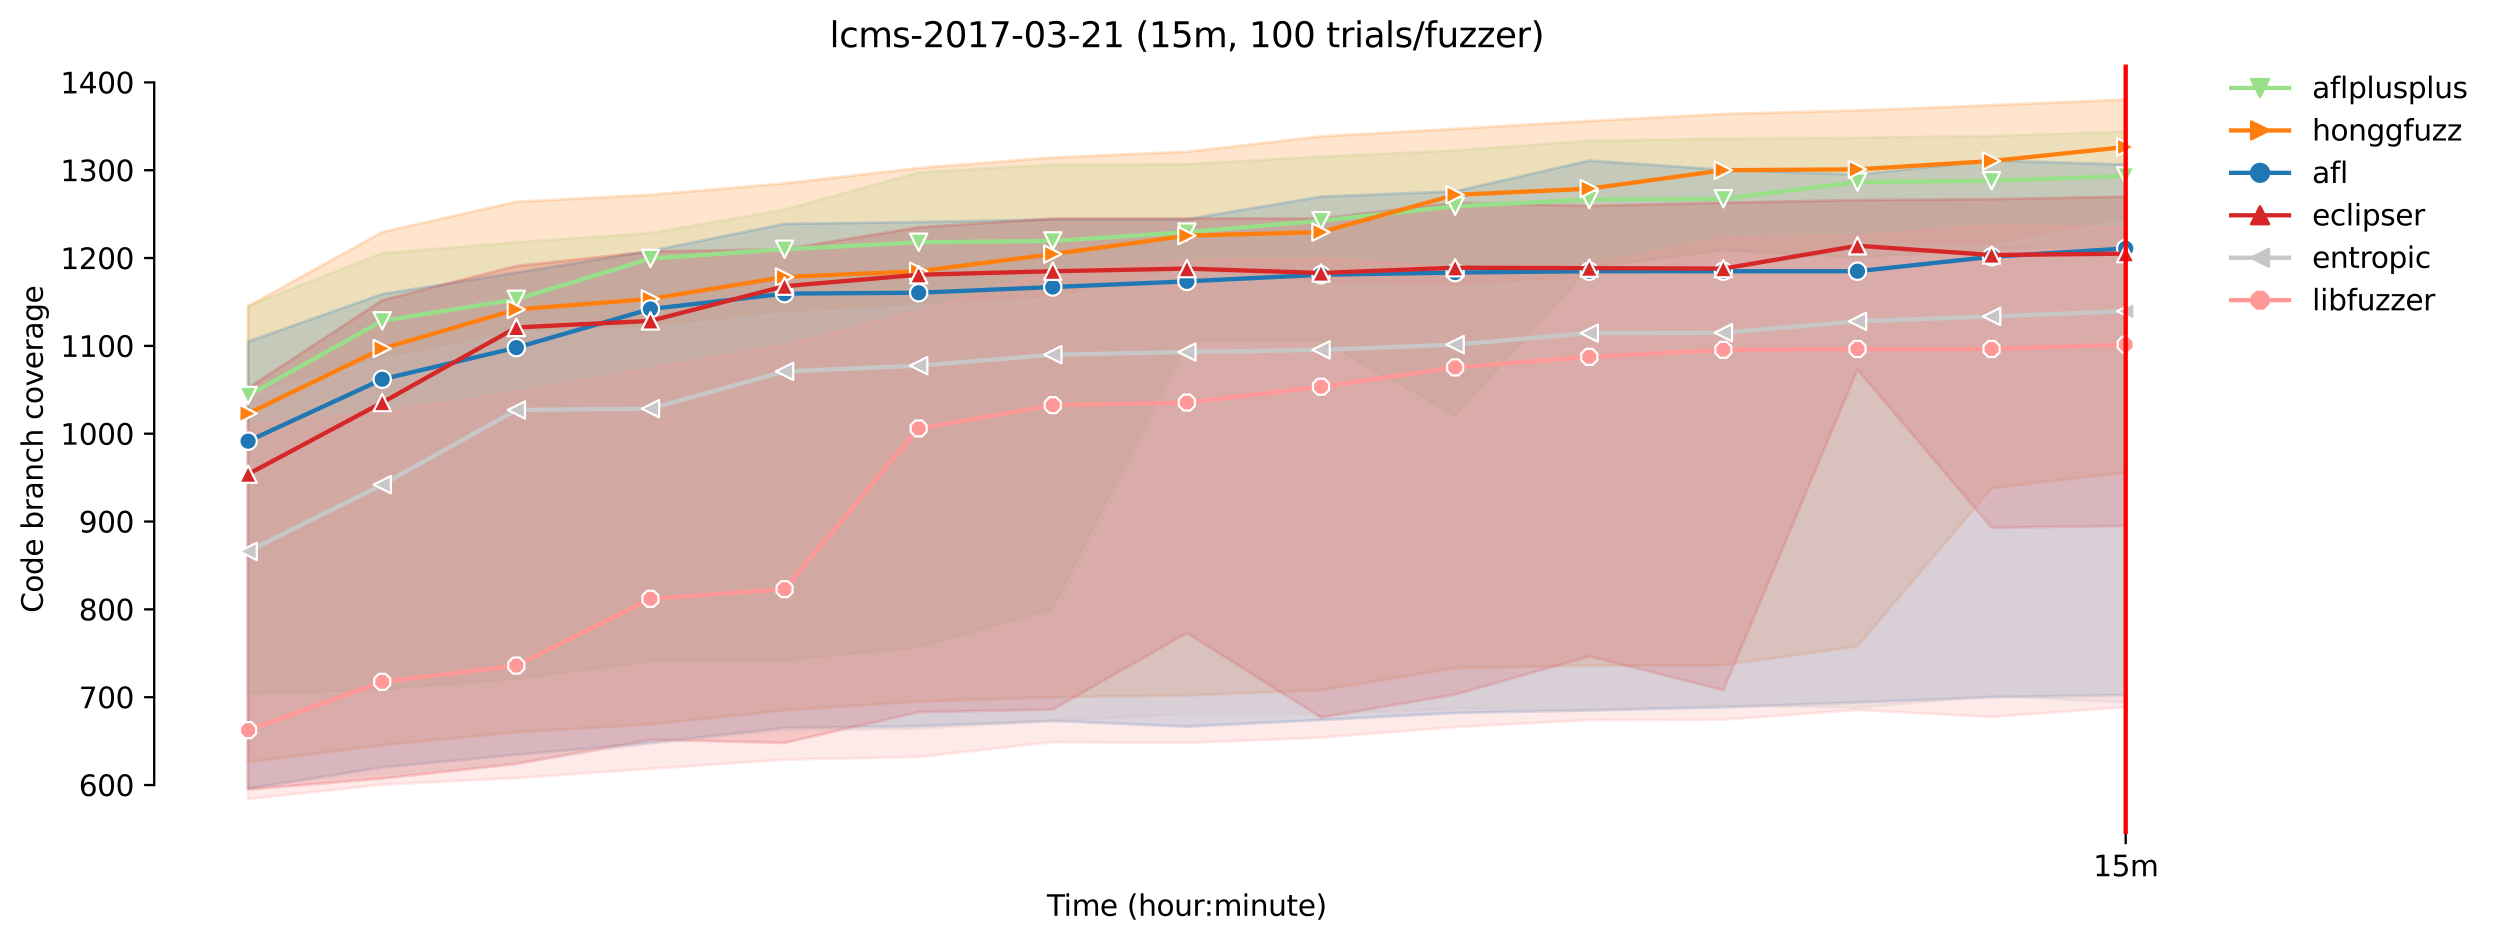 <?xml version="1.0" encoding="utf-8" standalone="no"?>
<!DOCTYPE svg PUBLIC "-//W3C//DTD SVG 1.1//EN"
  "http://www.w3.org/Graphics/SVG/1.1/DTD/svg11.dtd">
<svg height="325.986pt" version="1.1" viewBox="0 0 864.542 325.986" width="864.542pt" xmlns="http://www.w3.org/2000/svg" xmlns:xlink="http://www.w3.org/1999/xlink">
 <defs>
  <style type="text/css">*{stroke-linecap:butt;stroke-linejoin:round;}</style>
 </defs>
 <g id="figure_1">
  <g id="patch_1">
   <path d="M 0 325.986 
L 864.542 325.986 
L 864.542 0 
L 0 0 
z
" style="fill:#ffffff;"/>
  </g>
  <g id="axes_1">
   <g id="patch_2">
    <path d="M 53.328 288.43 
L 767.568 288.43 
L 767.568 22.318 
L 53.328 22.318 
z
" style="fill:#ffffff;"/>
   </g>
   <g id="PolyCollection_1">
    <defs>
     <path d="M 85.794 -220.193 
L 85.794 -86.099 
L 132.173 -87.618 
L 178.552 -91.262 
L 224.931 -97.337 
L 271.31 -97.641 
L 317.69 -102.197 
L 364.069 -115.522 
L 410.448 -207.984 
L 456.827 -208.268 
L 503.207 -182.448 
L 549.586 -233.462 
L 595.965 -239.48 
L 642.344 -236.898 
L 688.723 -239.924 
L 735.103 -240.998 
L 735.103 -280.483 
L 735.103 -280.483 
L 688.723 -278.964 
L 642.344 -278.356 
L 595.965 -278.053 
L 549.586 -277.293 
L 503.207 -273.952 
L 456.827 -271.826 
L 410.448 -269.245 
L 364.069 -269.093 
L 317.69 -266.359 
L 271.31 -253.474 
L 224.931 -245.402 
L 178.552 -242.213 
L 132.173 -238.417 
L 85.794 -220.193 
z
" id="mccc0551a0a" style="stroke:#98df8a;stroke-opacity:0.2;"/>
    </defs>
    <g clip-path="url(#pd892d86ad1)">
     <use style="fill:#98df8a;fill-opacity:0.2;stroke:#98df8a;stroke-opacity:0.2;" x="0" xlink:href="#mccc0551a0a" y="325.986"/>
    </g>
   </g>
   <g id="PolyCollection_2">
    <defs>
     <path d="M 85.794 -220.049 
L 85.794 -62.409 
L 132.173 -68.331 
L 178.552 -72.735 
L 224.931 -75.469 
L 271.31 -80.328 
L 317.69 -83.366 
L 364.069 -84.884 
L 410.448 -85.492 
L 456.827 -87.314 
L 503.207 -94.907 
L 549.586 -95.796 
L 595.965 -95.944 
L 642.344 -102.5 
L 688.723 -157.152 
L 735.103 -162.607 
L 735.103 -291.572 
L 735.103 -291.572 
L 688.723 -289.594 
L 642.344 -287.772 
L 595.965 -286.565 
L 549.586 -284.127 
L 503.207 -281.401 
L 456.827 -278.812 
L 410.448 -273.497 
L 364.069 -271.523 
L 317.69 -267.878 
L 271.31 -262.563 
L 224.931 -258.622 
L 178.552 -256.185 
L 132.173 -245.721 
L 85.794 -220.049 
z
" id="m30e35f1014" style="stroke:#ff7f0e;stroke-opacity:0.2;"/>
    </defs>
    <g clip-path="url(#pd892d86ad1)">
     <use style="fill:#ff7f0e;fill-opacity:0.2;stroke:#ff7f0e;stroke-opacity:0.2;" x="0" xlink:href="#m30e35f1014" y="325.986"/>
    </g>
   </g>
   <g id="PolyCollection_3">
    <defs>
     <path d="M 85.794 -207.892 
L 85.794 -53.297 
L 132.173 -60.586 
L 178.552 -64.99 
L 224.931 -69.091 
L 271.31 -74.25 
L 317.69 -74.861 
L 364.069 -76.684 
L 410.448 -74.709 
L 456.827 -76.987 
L 503.207 -79.417 
L 549.586 -80.328 
L 595.965 -81.388 
L 642.344 -83.062 
L 688.723 -84.884 
L 735.103 -85.625 
L 735.103 -269.093 
L 735.103 -269.093 
L 688.723 -270.482 
L 642.344 -265.611 
L 595.965 -267.271 
L 549.586 -270.46 
L 503.207 -259.829 
L 456.827 -258.007 
L 410.448 -250.186 
L 364.069 -250.11 
L 317.69 -249.199 
L 271.31 -248.592 
L 224.931 -239.203 
L 178.552 -231.735 
L 132.173 -224.294 
L 85.794 -207.892 
z
" id="mc10c335e20" style="stroke:#1f77b4;stroke-opacity:0.2;"/>
    </defs>
    <g clip-path="url(#pd892d86ad1)">
     <use style="fill:#1f77b4;fill-opacity:0.2;stroke:#1f77b4;stroke-opacity:0.2;" x="0" xlink:href="#mc10c335e20" y="325.986"/>
    </g>
   </g>
   <g id="PolyCollection_4">
    <defs>
     <path d="M 85.794 -191.795 
L 85.794 -52.993 
L 132.173 -56.771 
L 178.552 -61.801 
L 224.931 -70.154 
L 271.31 -69.091 
L 317.69 -79.721 
L 364.069 -80.632 
L 410.448 -107.056 
L 456.827 -77.895 
L 503.207 -85.795 
L 549.586 -99.007 
L 595.965 -87.314 
L 642.344 -198.173 
L 688.723 -143.503 
L 735.103 -144.11 
L 735.103 -258.007 
L 735.103 -258.007 
L 688.723 -257.1 
L 642.344 -256.792 
L 595.965 -255.881 
L 549.586 -254.818 
L 503.207 -255.881 
L 456.827 -250.418 
L 410.448 -250.429 
L 364.069 -250.414 
L 317.69 -247.377 
L 271.31 -239.784 
L 224.931 -239.036 
L 178.552 -234.013 
L 132.173 -222.168 
L 85.794 -191.795 
z
" id="m72830c32ed" style="stroke:#d62728;stroke-opacity:0.2;"/>
    </defs>
    <g clip-path="url(#pd892d86ad1)">
     <use style="fill:#d62728;fill-opacity:0.2;stroke:#d62728;stroke-opacity:0.2;" x="0" xlink:href="#m72830c32ed" y="325.986"/>
    </g>
   </g>
   <g id="PolyCollection_5">
    <defs>
     <path d="M 85.794 -189.365 
L 85.794 -54.664 
L 132.173 -58.157 
L 178.552 -62.409 
L 224.931 -68.939 
L 271.31 -73.343 
L 317.69 -73.95 
L 364.069 -76.684 
L 410.448 -79.113 
L 456.827 -79.113 
L 503.207 -80.936 
L 549.586 -80.328 
L 595.965 -82.128 
L 642.344 -81.24 
L 688.723 -85.34 
L 735.103 -83.062 
L 735.103 -249.806 
L 735.103 -249.806 
L 688.723 -240.695 
L 642.344 -240.778 
L 595.965 -232.798 
L 549.586 -229.609 
L 503.207 -226.572 
L 456.827 -227.331 
L 410.448 -232.399 
L 364.069 -222.775 
L 317.69 -220.064 
L 271.31 -217.612 
L 224.931 -212.448 
L 178.552 -210.93 
L 132.173 -201.514 
L 85.794 -189.365 
z
" id="mec81bf5ffa" style="stroke:#c7c7c7;stroke-opacity:0.2;"/>
    </defs>
    <g clip-path="url(#pd892d86ad1)">
     <use style="fill:#c7c7c7;fill-opacity:0.2;stroke:#c7c7c7;stroke-opacity:0.2;" x="0" xlink:href="#mec81bf5ffa" y="325.986"/>
    </g>
   </g>
   <g id="PolyCollection_6">
    <defs>
     <path d="M 85.794 -178.887 
L 85.794 -49.652 
L 132.173 -54.652 
L 178.552 -56.942 
L 224.931 -60.131 
L 271.31 -63.32 
L 317.69 -64.231 
L 364.069 -69.372 
L 410.448 -69.091 
L 456.827 -70.913 
L 503.207 -74.558 
L 549.586 -76.987 
L 595.965 -77.135 
L 642.344 -80.473 
L 688.723 -78.05 
L 735.103 -81.49 
L 735.103 -247.396 
L 735.103 -247.396 
L 688.723 -248.136 
L 642.344 -244.415 
L 595.965 -243.884 
L 549.586 -234.335 
L 503.207 -233.709 
L 456.827 -236.617 
L 410.448 -235.835 
L 364.069 -232.19 
L 317.69 -218.523 
L 271.31 -206.678 
L 224.931 -198.629 
L 178.552 -190.428 
L 132.173 -183.595 
L 85.794 -178.887 
z
" id="m21096c6749" style="stroke:#ff9896;stroke-opacity:0.2;"/>
    </defs>
    <g clip-path="url(#pd892d86ad1)">
     <use style="fill:#ff9896;fill-opacity:0.2;stroke:#ff9896;stroke-opacity:0.2;" x="0" xlink:href="#m21096c6749" y="325.986"/>
    </g>
   </g>
   <g id="matplotlib.axis_1">
    <g id="xtick_1">
     <g id="line2d_1">
      <defs>
       <path d="M 0 0 
L 0 3.5 
" id="maac8988cd0" style="stroke:#000000;stroke-width:0.8;"/>
      </defs>
      <g>
       <use style="stroke:#000000;stroke-width:0.8;" x="735.103" xlink:href="#maac8988cd0" y="288.43"/>
      </g>
     </g>
     <g id="text_1">
      <!-- 15m -->
      <g transform="translate(723.87 303.029)scale(0.1 -0.1)">
       <defs>
        <path d="M 794 531 
L 1825 531 
L 1825 4091 
L 703 3866 
L 703 4441 
L 1819 4666 
L 2450 4666 
L 2450 531 
L 3481 531 
L 3481 0 
L 794 0 
L 794 531 
z
" id="DejaVuSans-31" transform="scale(0.016)"/>
        <path d="M 691 4666 
L 3169 4666 
L 3169 4134 
L 1269 4134 
L 1269 2991 
Q 1406 3038 1543 3061 
Q 1681 3084 1819 3084 
Q 2600 3084 3056 2656 
Q 3513 2228 3513 1497 
Q 3513 744 3044 326 
Q 2575 -91 1722 -91 
Q 1428 -91 1123 -41 
Q 819 9 494 109 
L 494 744 
Q 775 591 1075 516 
Q 1375 441 1709 441 
Q 2250 441 2565 725 
Q 2881 1009 2881 1497 
Q 2881 1984 2565 2268 
Q 2250 2553 1709 2553 
Q 1456 2553 1204 2497 
Q 953 2441 691 2322 
L 691 4666 
z
" id="DejaVuSans-35" transform="scale(0.016)"/>
        <path d="M 3328 2828 
Q 3544 3216 3844 3400 
Q 4144 3584 4550 3584 
Q 5097 3584 5394 3201 
Q 5691 2819 5691 2113 
L 5691 0 
L 5113 0 
L 5113 2094 
Q 5113 2597 4934 2840 
Q 4756 3084 4391 3084 
Q 3944 3084 3684 2787 
Q 3425 2491 3425 1978 
L 3425 0 
L 2847 0 
L 2847 2094 
Q 2847 2600 2669 2842 
Q 2491 3084 2119 3084 
Q 1678 3084 1418 2786 
Q 1159 2488 1159 1978 
L 1159 0 
L 581 0 
L 581 3500 
L 1159 3500 
L 1159 2956 
Q 1356 3278 1631 3431 
Q 1906 3584 2284 3584 
Q 2666 3584 2933 3390 
Q 3200 3197 3328 2828 
z
" id="DejaVuSans-6d" transform="scale(0.016)"/>
       </defs>
       <use xlink:href="#DejaVuSans-31"/>
       <use x="63.623" xlink:href="#DejaVuSans-35"/>
       <use x="127.246" xlink:href="#DejaVuSans-6d"/>
      </g>
     </g>
    </g>
    <g id="text_2">
     <!-- Time (hour:minute) -->
     <g transform="translate(362.041 316.707)scale(0.1 -0.1)">
      <defs>
       <path d="M -19 4666 
L 3928 4666 
L 3928 4134 
L 2272 4134 
L 2272 0 
L 1638 0 
L 1638 4134 
L -19 4134 
L -19 4666 
z
" id="DejaVuSans-54" transform="scale(0.016)"/>
       <path d="M 603 3500 
L 1178 3500 
L 1178 0 
L 603 0 
L 603 3500 
z
M 603 4863 
L 1178 4863 
L 1178 4134 
L 603 4134 
L 603 4863 
z
" id="DejaVuSans-69" transform="scale(0.016)"/>
       <path d="M 3597 1894 
L 3597 1613 
L 953 1613 
Q 991 1019 1311 708 
Q 1631 397 2203 397 
Q 2534 397 2845 478 
Q 3156 559 3463 722 
L 3463 178 
Q 3153 47 2828 -22 
Q 2503 -91 2169 -91 
Q 1331 -91 842 396 
Q 353 884 353 1716 
Q 353 2575 817 3079 
Q 1281 3584 2069 3584 
Q 2775 3584 3186 3129 
Q 3597 2675 3597 1894 
z
M 3022 2063 
Q 3016 2534 2758 2815 
Q 2500 3097 2075 3097 
Q 1594 3097 1305 2825 
Q 1016 2553 972 2059 
L 3022 2063 
z
" id="DejaVuSans-65" transform="scale(0.016)"/>
       <path id="DejaVuSans-20" transform="scale(0.016)"/>
       <path d="M 1984 4856 
Q 1566 4138 1362 3434 
Q 1159 2731 1159 2009 
Q 1159 1288 1364 580 
Q 1569 -128 1984 -844 
L 1484 -844 
Q 1016 -109 783 600 
Q 550 1309 550 2009 
Q 550 2706 781 3412 
Q 1013 4119 1484 4856 
L 1984 4856 
z
" id="DejaVuSans-28" transform="scale(0.016)"/>
       <path d="M 3513 2113 
L 3513 0 
L 2938 0 
L 2938 2094 
Q 2938 2591 2744 2837 
Q 2550 3084 2163 3084 
Q 1697 3084 1428 2787 
Q 1159 2491 1159 1978 
L 1159 0 
L 581 0 
L 581 4863 
L 1159 4863 
L 1159 2956 
Q 1366 3272 1645 3428 
Q 1925 3584 2291 3584 
Q 2894 3584 3203 3211 
Q 3513 2838 3513 2113 
z
" id="DejaVuSans-68" transform="scale(0.016)"/>
       <path d="M 1959 3097 
Q 1497 3097 1228 2736 
Q 959 2375 959 1747 
Q 959 1119 1226 758 
Q 1494 397 1959 397 
Q 2419 397 2687 759 
Q 2956 1122 2956 1747 
Q 2956 2369 2687 2733 
Q 2419 3097 1959 3097 
z
M 1959 3584 
Q 2709 3584 3137 3096 
Q 3566 2609 3566 1747 
Q 3566 888 3137 398 
Q 2709 -91 1959 -91 
Q 1206 -91 779 398 
Q 353 888 353 1747 
Q 353 2609 779 3096 
Q 1206 3584 1959 3584 
z
" id="DejaVuSans-6f" transform="scale(0.016)"/>
       <path d="M 544 1381 
L 544 3500 
L 1119 3500 
L 1119 1403 
Q 1119 906 1312 657 
Q 1506 409 1894 409 
Q 2359 409 2629 706 
Q 2900 1003 2900 1516 
L 2900 3500 
L 3475 3500 
L 3475 0 
L 2900 0 
L 2900 538 
Q 2691 219 2414 64 
Q 2138 -91 1772 -91 
Q 1169 -91 856 284 
Q 544 659 544 1381 
z
M 1991 3584 
L 1991 3584 
z
" id="DejaVuSans-75" transform="scale(0.016)"/>
       <path d="M 2631 2963 
Q 2534 3019 2420 3045 
Q 2306 3072 2169 3072 
Q 1681 3072 1420 2755 
Q 1159 2438 1159 1844 
L 1159 0 
L 581 0 
L 581 3500 
L 1159 3500 
L 1159 2956 
Q 1341 3275 1631 3429 
Q 1922 3584 2338 3584 
Q 2397 3584 2469 3576 
Q 2541 3569 2628 3553 
L 2631 2963 
z
" id="DejaVuSans-72" transform="scale(0.016)"/>
       <path d="M 750 794 
L 1409 794 
L 1409 0 
L 750 0 
L 750 794 
z
M 750 3309 
L 1409 3309 
L 1409 2516 
L 750 2516 
L 750 3309 
z
" id="DejaVuSans-3a" transform="scale(0.016)"/>
       <path d="M 3513 2113 
L 3513 0 
L 2938 0 
L 2938 2094 
Q 2938 2591 2744 2837 
Q 2550 3084 2163 3084 
Q 1697 3084 1428 2787 
Q 1159 2491 1159 1978 
L 1159 0 
L 581 0 
L 581 3500 
L 1159 3500 
L 1159 2956 
Q 1366 3272 1645 3428 
Q 1925 3584 2291 3584 
Q 2894 3584 3203 3211 
Q 3513 2838 3513 2113 
z
" id="DejaVuSans-6e" transform="scale(0.016)"/>
       <path d="M 1172 4494 
L 1172 3500 
L 2356 3500 
L 2356 3053 
L 1172 3053 
L 1172 1153 
Q 1172 725 1289 603 
Q 1406 481 1766 481 
L 2356 481 
L 2356 0 
L 1766 0 
Q 1100 0 847 248 
Q 594 497 594 1153 
L 594 3053 
L 172 3053 
L 172 3500 
L 594 3500 
L 594 4494 
L 1172 4494 
z
" id="DejaVuSans-74" transform="scale(0.016)"/>
       <path d="M 513 4856 
L 1013 4856 
Q 1481 4119 1714 3412 
Q 1947 2706 1947 2009 
Q 1947 1309 1714 600 
Q 1481 -109 1013 -844 
L 513 -844 
Q 928 -128 1133 580 
Q 1338 1288 1338 2009 
Q 1338 2731 1133 3434 
Q 928 4138 513 4856 
z
" id="DejaVuSans-29" transform="scale(0.016)"/>
      </defs>
      <use xlink:href="#DejaVuSans-54"/>
      <use x="57.959" xlink:href="#DejaVuSans-69"/>
      <use x="85.742" xlink:href="#DejaVuSans-6d"/>
      <use x="183.154" xlink:href="#DejaVuSans-65"/>
      <use x="244.678" xlink:href="#DejaVuSans-20"/>
      <use x="276.465" xlink:href="#DejaVuSans-28"/>
      <use x="315.479" xlink:href="#DejaVuSans-68"/>
      <use x="378.857" xlink:href="#DejaVuSans-6f"/>
      <use x="440.039" xlink:href="#DejaVuSans-75"/>
      <use x="503.418" xlink:href="#DejaVuSans-72"/>
      <use x="542.781" xlink:href="#DejaVuSans-3a"/>
      <use x="576.473" xlink:href="#DejaVuSans-6d"/>
      <use x="673.885" xlink:href="#DejaVuSans-69"/>
      <use x="701.668" xlink:href="#DejaVuSans-6e"/>
      <use x="765.047" xlink:href="#DejaVuSans-75"/>
      <use x="828.426" xlink:href="#DejaVuSans-74"/>
      <use x="867.635" xlink:href="#DejaVuSans-65"/>
      <use x="929.158" xlink:href="#DejaVuSans-29"/>
     </g>
    </g>
   </g>
   <g id="matplotlib.axis_2">
    <g id="ytick_1">
     <g id="line2d_2">
      <defs>
       <path d="M 0 0 
L -3.5 0 
" id="m9489830686" style="stroke:#000000;stroke-width:0.8;"/>
      </defs>
      <g>
       <use style="stroke:#000000;stroke-width:0.8;" x="53.328" xlink:href="#m9489830686" y="271.475"/>
      </g>
     </g>
     <g id="text_3">
      <!-- 600 -->
      <g transform="translate(27.241 275.274)scale(0.1 -0.1)">
       <defs>
        <path d="M 2113 2584 
Q 1688 2584 1439 2293 
Q 1191 2003 1191 1497 
Q 1191 994 1439 701 
Q 1688 409 2113 409 
Q 2538 409 2786 701 
Q 3034 994 3034 1497 
Q 3034 2003 2786 2293 
Q 2538 2584 2113 2584 
z
M 3366 4563 
L 3366 3988 
Q 3128 4100 2886 4159 
Q 2644 4219 2406 4219 
Q 1781 4219 1451 3797 
Q 1122 3375 1075 2522 
Q 1259 2794 1537 2939 
Q 1816 3084 2150 3084 
Q 2853 3084 3261 2657 
Q 3669 2231 3669 1497 
Q 3669 778 3244 343 
Q 2819 -91 2113 -91 
Q 1303 -91 875 529 
Q 447 1150 447 2328 
Q 447 3434 972 4092 
Q 1497 4750 2381 4750 
Q 2619 4750 2861 4703 
Q 3103 4656 3366 4563 
z
" id="DejaVuSans-36" transform="scale(0.016)"/>
        <path d="M 2034 4250 
Q 1547 4250 1301 3770 
Q 1056 3291 1056 2328 
Q 1056 1369 1301 889 
Q 1547 409 2034 409 
Q 2525 409 2770 889 
Q 3016 1369 3016 2328 
Q 3016 3291 2770 3770 
Q 2525 4250 2034 4250 
z
M 2034 4750 
Q 2819 4750 3233 4129 
Q 3647 3509 3647 2328 
Q 3647 1150 3233 529 
Q 2819 -91 2034 -91 
Q 1250 -91 836 529 
Q 422 1150 422 2328 
Q 422 3509 836 4129 
Q 1250 4750 2034 4750 
z
" id="DejaVuSans-30" transform="scale(0.016)"/>
       </defs>
       <use xlink:href="#DejaVuSans-36"/>
       <use x="63.623" xlink:href="#DejaVuSans-30"/>
       <use x="127.246" xlink:href="#DejaVuSans-30"/>
      </g>
     </g>
    </g>
    <g id="ytick_2">
     <g id="line2d_3">
      <g>
       <use style="stroke:#000000;stroke-width:0.8;" x="53.328" xlink:href="#m9489830686" y="241.102"/>
      </g>
     </g>
     <g id="text_4">
      <!-- 700 -->
      <g transform="translate(27.241 244.901)scale(0.1 -0.1)">
       <defs>
        <path d="M 525 4666 
L 3525 4666 
L 3525 4397 
L 1831 0 
L 1172 0 
L 2766 4134 
L 525 4134 
L 525 4666 
z
" id="DejaVuSans-37" transform="scale(0.016)"/>
       </defs>
       <use xlink:href="#DejaVuSans-37"/>
       <use x="63.623" xlink:href="#DejaVuSans-30"/>
       <use x="127.246" xlink:href="#DejaVuSans-30"/>
      </g>
     </g>
    </g>
    <g id="ytick_3">
     <g id="line2d_4">
      <g>
       <use style="stroke:#000000;stroke-width:0.8;" x="53.328" xlink:href="#m9489830686" y="210.73"/>
      </g>
     </g>
     <g id="text_5">
      <!-- 800 -->
      <g transform="translate(27.241 214.529)scale(0.1 -0.1)">
       <defs>
        <path d="M 2034 2216 
Q 1584 2216 1326 1975 
Q 1069 1734 1069 1313 
Q 1069 891 1326 650 
Q 1584 409 2034 409 
Q 2484 409 2743 651 
Q 3003 894 3003 1313 
Q 3003 1734 2745 1975 
Q 2488 2216 2034 2216 
z
M 1403 2484 
Q 997 2584 770 2862 
Q 544 3141 544 3541 
Q 544 4100 942 4425 
Q 1341 4750 2034 4750 
Q 2731 4750 3128 4425 
Q 3525 4100 3525 3541 
Q 3525 3141 3298 2862 
Q 3072 2584 2669 2484 
Q 3125 2378 3379 2068 
Q 3634 1759 3634 1313 
Q 3634 634 3220 271 
Q 2806 -91 2034 -91 
Q 1263 -91 848 271 
Q 434 634 434 1313 
Q 434 1759 690 2068 
Q 947 2378 1403 2484 
z
M 1172 3481 
Q 1172 3119 1398 2916 
Q 1625 2713 2034 2713 
Q 2441 2713 2670 2916 
Q 2900 3119 2900 3481 
Q 2900 3844 2670 4047 
Q 2441 4250 2034 4250 
Q 1625 4250 1398 4047 
Q 1172 3844 1172 3481 
z
" id="DejaVuSans-38" transform="scale(0.016)"/>
       </defs>
       <use xlink:href="#DejaVuSans-38"/>
       <use x="63.623" xlink:href="#DejaVuSans-30"/>
       <use x="127.246" xlink:href="#DejaVuSans-30"/>
      </g>
     </g>
    </g>
    <g id="ytick_4">
     <g id="line2d_5">
      <g>
       <use style="stroke:#000000;stroke-width:0.8;" x="53.328" xlink:href="#m9489830686" y="180.357"/>
      </g>
     </g>
     <g id="text_6">
      <!-- 900 -->
      <g transform="translate(27.241 184.157)scale(0.1 -0.1)">
       <defs>
        <path d="M 703 97 
L 703 672 
Q 941 559 1184 500 
Q 1428 441 1663 441 
Q 2288 441 2617 861 
Q 2947 1281 2994 2138 
Q 2813 1869 2534 1725 
Q 2256 1581 1919 1581 
Q 1219 1581 811 2004 
Q 403 2428 403 3163 
Q 403 3881 828 4315 
Q 1253 4750 1959 4750 
Q 2769 4750 3195 4129 
Q 3622 3509 3622 2328 
Q 3622 1225 3098 567 
Q 2575 -91 1691 -91 
Q 1453 -91 1209 -44 
Q 966 3 703 97 
z
M 1959 2075 
Q 2384 2075 2632 2365 
Q 2881 2656 2881 3163 
Q 2881 3666 2632 3958 
Q 2384 4250 1959 4250 
Q 1534 4250 1286 3958 
Q 1038 3666 1038 3163 
Q 1038 2656 1286 2365 
Q 1534 2075 1959 2075 
z
" id="DejaVuSans-39" transform="scale(0.016)"/>
       </defs>
       <use xlink:href="#DejaVuSans-39"/>
       <use x="63.623" xlink:href="#DejaVuSans-30"/>
       <use x="127.246" xlink:href="#DejaVuSans-30"/>
      </g>
     </g>
    </g>
    <g id="ytick_5">
     <g id="line2d_6">
      <g>
       <use style="stroke:#000000;stroke-width:0.8;" x="53.328" xlink:href="#m9489830686" y="149.985"/>
      </g>
     </g>
     <g id="text_7">
      <!-- 1000 -->
      <g transform="translate(20.878 153.784)scale(0.1 -0.1)">
       <use xlink:href="#DejaVuSans-31"/>
       <use x="63.623" xlink:href="#DejaVuSans-30"/>
       <use x="127.246" xlink:href="#DejaVuSans-30"/>
       <use x="190.869" xlink:href="#DejaVuSans-30"/>
      </g>
     </g>
    </g>
    <g id="ytick_6">
     <g id="line2d_7">
      <g>
       <use style="stroke:#000000;stroke-width:0.8;" x="53.328" xlink:href="#m9489830686" y="119.613"/>
      </g>
     </g>
     <g id="text_8">
      <!-- 1100 -->
      <g transform="translate(20.878 123.412)scale(0.1 -0.1)">
       <use xlink:href="#DejaVuSans-31"/>
       <use x="63.623" xlink:href="#DejaVuSans-31"/>
       <use x="127.246" xlink:href="#DejaVuSans-30"/>
       <use x="190.869" xlink:href="#DejaVuSans-30"/>
      </g>
     </g>
    </g>
    <g id="ytick_7">
     <g id="line2d_8">
      <g>
       <use style="stroke:#000000;stroke-width:0.8;" x="53.328" xlink:href="#m9489830686" y="89.24"/>
      </g>
     </g>
     <g id="text_9">
      <!-- 1200 -->
      <g transform="translate(20.878 93.039)scale(0.1 -0.1)">
       <defs>
        <path d="M 1228 531 
L 3431 531 
L 3431 0 
L 469 0 
L 469 531 
Q 828 903 1448 1529 
Q 2069 2156 2228 2338 
Q 2531 2678 2651 2914 
Q 2772 3150 2772 3378 
Q 2772 3750 2511 3984 
Q 2250 4219 1831 4219 
Q 1534 4219 1204 4116 
Q 875 4013 500 3803 
L 500 4441 
Q 881 4594 1212 4672 
Q 1544 4750 1819 4750 
Q 2544 4750 2975 4387 
Q 3406 4025 3406 3419 
Q 3406 3131 3298 2873 
Q 3191 2616 2906 2266 
Q 2828 2175 2409 1742 
Q 1991 1309 1228 531 
z
" id="DejaVuSans-32" transform="scale(0.016)"/>
       </defs>
       <use xlink:href="#DejaVuSans-31"/>
       <use x="63.623" xlink:href="#DejaVuSans-32"/>
       <use x="127.246" xlink:href="#DejaVuSans-30"/>
       <use x="190.869" xlink:href="#DejaVuSans-30"/>
      </g>
     </g>
    </g>
    <g id="ytick_8">
     <g id="line2d_9">
      <g>
       <use style="stroke:#000000;stroke-width:0.8;" x="53.328" xlink:href="#m9489830686" y="58.868"/>
      </g>
     </g>
     <g id="text_10">
      <!-- 1300 -->
      <g transform="translate(20.878 62.667)scale(0.1 -0.1)">
       <defs>
        <path d="M 2597 2516 
Q 3050 2419 3304 2112 
Q 3559 1806 3559 1356 
Q 3559 666 3084 287 
Q 2609 -91 1734 -91 
Q 1441 -91 1130 -33 
Q 819 25 488 141 
L 488 750 
Q 750 597 1062 519 
Q 1375 441 1716 441 
Q 2309 441 2620 675 
Q 2931 909 2931 1356 
Q 2931 1769 2642 2001 
Q 2353 2234 1838 2234 
L 1294 2234 
L 1294 2753 
L 1863 2753 
Q 2328 2753 2575 2939 
Q 2822 3125 2822 3475 
Q 2822 3834 2567 4026 
Q 2313 4219 1838 4219 
Q 1578 4219 1281 4162 
Q 984 4106 628 3988 
L 628 4550 
Q 988 4650 1302 4700 
Q 1616 4750 1894 4750 
Q 2613 4750 3031 4423 
Q 3450 4097 3450 3541 
Q 3450 3153 3228 2886 
Q 3006 2619 2597 2516 
z
" id="DejaVuSans-33" transform="scale(0.016)"/>
       </defs>
       <use xlink:href="#DejaVuSans-31"/>
       <use x="63.623" xlink:href="#DejaVuSans-33"/>
       <use x="127.246" xlink:href="#DejaVuSans-30"/>
       <use x="190.869" xlink:href="#DejaVuSans-30"/>
      </g>
     </g>
    </g>
    <g id="ytick_9">
     <g id="line2d_10">
      <g>
       <use style="stroke:#000000;stroke-width:0.8;" x="53.328" xlink:href="#m9489830686" y="28.495"/>
      </g>
     </g>
     <g id="text_11">
      <!-- 1400 -->
      <g transform="translate(20.878 32.295)scale(0.1 -0.1)">
       <defs>
        <path d="M 2419 4116 
L 825 1625 
L 2419 1625 
L 2419 4116 
z
M 2253 4666 
L 3047 4666 
L 3047 1625 
L 3713 1625 
L 3713 1100 
L 3047 1100 
L 3047 0 
L 2419 0 
L 2419 1100 
L 313 1100 
L 313 1709 
L 2253 4666 
z
" id="DejaVuSans-34" transform="scale(0.016)"/>
       </defs>
       <use xlink:href="#DejaVuSans-31"/>
       <use x="63.623" xlink:href="#DejaVuSans-34"/>
       <use x="127.246" xlink:href="#DejaVuSans-30"/>
       <use x="190.869" xlink:href="#DejaVuSans-30"/>
      </g>
     </g>
    </g>
    <g id="text_12">
     <!-- Code branch coverage -->
     <g transform="translate(14.798 211.949)rotate(-90)scale(0.1 -0.1)">
      <defs>
       <path d="M 4122 4306 
L 4122 3641 
Q 3803 3938 3442 4084 
Q 3081 4231 2675 4231 
Q 1875 4231 1450 3742 
Q 1025 3253 1025 2328 
Q 1025 1406 1450 917 
Q 1875 428 2675 428 
Q 3081 428 3442 575 
Q 3803 722 4122 1019 
L 4122 359 
Q 3791 134 3420 21 
Q 3050 -91 2638 -91 
Q 1578 -91 968 557 
Q 359 1206 359 2328 
Q 359 3453 968 4101 
Q 1578 4750 2638 4750 
Q 3056 4750 3426 4639 
Q 3797 4528 4122 4306 
z
" id="DejaVuSans-43" transform="scale(0.016)"/>
       <path d="M 2906 2969 
L 2906 4863 
L 3481 4863 
L 3481 0 
L 2906 0 
L 2906 525 
Q 2725 213 2448 61 
Q 2172 -91 1784 -91 
Q 1150 -91 751 415 
Q 353 922 353 1747 
Q 353 2572 751 3078 
Q 1150 3584 1784 3584 
Q 2172 3584 2448 3432 
Q 2725 3281 2906 2969 
z
M 947 1747 
Q 947 1113 1208 752 
Q 1469 391 1925 391 
Q 2381 391 2643 752 
Q 2906 1113 2906 1747 
Q 2906 2381 2643 2742 
Q 2381 3103 1925 3103 
Q 1469 3103 1208 2742 
Q 947 2381 947 1747 
z
" id="DejaVuSans-64" transform="scale(0.016)"/>
       <path d="M 3116 1747 
Q 3116 2381 2855 2742 
Q 2594 3103 2138 3103 
Q 1681 3103 1420 2742 
Q 1159 2381 1159 1747 
Q 1159 1113 1420 752 
Q 1681 391 2138 391 
Q 2594 391 2855 752 
Q 3116 1113 3116 1747 
z
M 1159 2969 
Q 1341 3281 1617 3432 
Q 1894 3584 2278 3584 
Q 2916 3584 3314 3078 
Q 3713 2572 3713 1747 
Q 3713 922 3314 415 
Q 2916 -91 2278 -91 
Q 1894 -91 1617 61 
Q 1341 213 1159 525 
L 1159 0 
L 581 0 
L 581 4863 
L 1159 4863 
L 1159 2969 
z
" id="DejaVuSans-62" transform="scale(0.016)"/>
       <path d="M 2194 1759 
Q 1497 1759 1228 1600 
Q 959 1441 959 1056 
Q 959 750 1161 570 
Q 1363 391 1709 391 
Q 2188 391 2477 730 
Q 2766 1069 2766 1631 
L 2766 1759 
L 2194 1759 
z
M 3341 1997 
L 3341 0 
L 2766 0 
L 2766 531 
Q 2569 213 2275 61 
Q 1981 -91 1556 -91 
Q 1019 -91 701 211 
Q 384 513 384 1019 
Q 384 1609 779 1909 
Q 1175 2209 1959 2209 
L 2766 2209 
L 2766 2266 
Q 2766 2663 2505 2880 
Q 2244 3097 1772 3097 
Q 1472 3097 1187 3025 
Q 903 2953 641 2809 
L 641 3341 
Q 956 3463 1253 3523 
Q 1550 3584 1831 3584 
Q 2591 3584 2966 3190 
Q 3341 2797 3341 1997 
z
" id="DejaVuSans-61" transform="scale(0.016)"/>
       <path d="M 3122 3366 
L 3122 2828 
Q 2878 2963 2633 3030 
Q 2388 3097 2138 3097 
Q 1578 3097 1268 2742 
Q 959 2388 959 1747 
Q 959 1106 1268 751 
Q 1578 397 2138 397 
Q 2388 397 2633 464 
Q 2878 531 3122 666 
L 3122 134 
Q 2881 22 2623 -34 
Q 2366 -91 2075 -91 
Q 1284 -91 818 406 
Q 353 903 353 1747 
Q 353 2603 823 3093 
Q 1294 3584 2113 3584 
Q 2378 3584 2631 3529 
Q 2884 3475 3122 3366 
z
" id="DejaVuSans-63" transform="scale(0.016)"/>
       <path d="M 191 3500 
L 800 3500 
L 1894 563 
L 2988 3500 
L 3597 3500 
L 2284 0 
L 1503 0 
L 191 3500 
z
" id="DejaVuSans-76" transform="scale(0.016)"/>
       <path d="M 2906 1791 
Q 2906 2416 2648 2759 
Q 2391 3103 1925 3103 
Q 1463 3103 1205 2759 
Q 947 2416 947 1791 
Q 947 1169 1205 825 
Q 1463 481 1925 481 
Q 2391 481 2648 825 
Q 2906 1169 2906 1791 
z
M 3481 434 
Q 3481 -459 3084 -895 
Q 2688 -1331 1869 -1331 
Q 1566 -1331 1297 -1286 
Q 1028 -1241 775 -1147 
L 775 -588 
Q 1028 -725 1275 -790 
Q 1522 -856 1778 -856 
Q 2344 -856 2625 -561 
Q 2906 -266 2906 331 
L 2906 616 
Q 2728 306 2450 153 
Q 2172 0 1784 0 
Q 1141 0 747 490 
Q 353 981 353 1791 
Q 353 2603 747 3093 
Q 1141 3584 1784 3584 
Q 2172 3584 2450 3431 
Q 2728 3278 2906 2969 
L 2906 3500 
L 3481 3500 
L 3481 434 
z
" id="DejaVuSans-67" transform="scale(0.016)"/>
      </defs>
      <use xlink:href="#DejaVuSans-43"/>
      <use x="69.824" xlink:href="#DejaVuSans-6f"/>
      <use x="131.006" xlink:href="#DejaVuSans-64"/>
      <use x="194.482" xlink:href="#DejaVuSans-65"/>
      <use x="256.006" xlink:href="#DejaVuSans-20"/>
      <use x="287.793" xlink:href="#DejaVuSans-62"/>
      <use x="351.27" xlink:href="#DejaVuSans-72"/>
      <use x="392.383" xlink:href="#DejaVuSans-61"/>
      <use x="453.662" xlink:href="#DejaVuSans-6e"/>
      <use x="517.041" xlink:href="#DejaVuSans-63"/>
      <use x="572.021" xlink:href="#DejaVuSans-68"/>
      <use x="635.4" xlink:href="#DejaVuSans-20"/>
      <use x="667.188" xlink:href="#DejaVuSans-63"/>
      <use x="722.168" xlink:href="#DejaVuSans-6f"/>
      <use x="783.35" xlink:href="#DejaVuSans-76"/>
      <use x="842.529" xlink:href="#DejaVuSans-65"/>
      <use x="904.053" xlink:href="#DejaVuSans-72"/>
      <use x="945.166" xlink:href="#DejaVuSans-61"/>
      <use x="1006.445" xlink:href="#DejaVuSans-67"/>
      <use x="1069.922" xlink:href="#DejaVuSans-65"/>
     </g>
    </g>
   </g>
   <g id="line2d_11">
    <path clip-path="url(#pd892d86ad1)" d="M 85.794 136.773 
L 132.173 110.956 
L 178.552 103.515 
L 224.931 89.392 
L 271.31 86.203 
L 317.69 83.773 
L 364.069 83.317 
L 410.448 80.28 
L 456.827 76.332 
L 503.207 71.32 
L 549.586 69.042 
L 595.965 68.739 
L 642.344 62.968 
L 688.723 62.512 
L 735.103 60.842 
" style="fill:none;stroke:#98df8a;stroke-linecap:square;stroke-width:1.5;"/>
    <defs>
     <path d="M -0 3 
L 3 -3 
L -3 -3 
z
" id="m44f4122efa" style="stroke:#ffffff;stroke-linejoin:miter;stroke-width:0.75;"/>
    </defs>
    <g clip-path="url(#pd892d86ad1)">
     <use style="fill:#98df8a;stroke:#ffffff;stroke-linejoin:miter;stroke-width:0.75;" x="85.794" xlink:href="#m44f4122efa" y="136.773"/>
     <use style="fill:#98df8a;stroke:#ffffff;stroke-linejoin:miter;stroke-width:0.75;" x="132.173" xlink:href="#m44f4122efa" y="110.956"/>
     <use style="fill:#98df8a;stroke:#ffffff;stroke-linejoin:miter;stroke-width:0.75;" x="178.552" xlink:href="#m44f4122efa" y="103.515"/>
     <use style="fill:#98df8a;stroke:#ffffff;stroke-linejoin:miter;stroke-width:0.75;" x="224.931" xlink:href="#m44f4122efa" y="89.392"/>
     <use style="fill:#98df8a;stroke:#ffffff;stroke-linejoin:miter;stroke-width:0.75;" x="271.31" xlink:href="#m44f4122efa" y="86.203"/>
     <use style="fill:#98df8a;stroke:#ffffff;stroke-linejoin:miter;stroke-width:0.75;" x="317.69" xlink:href="#m44f4122efa" y="83.773"/>
     <use style="fill:#98df8a;stroke:#ffffff;stroke-linejoin:miter;stroke-width:0.75;" x="364.069" xlink:href="#m44f4122efa" y="83.317"/>
     <use style="fill:#98df8a;stroke:#ffffff;stroke-linejoin:miter;stroke-width:0.75;" x="410.448" xlink:href="#m44f4122efa" y="80.28"/>
     <use style="fill:#98df8a;stroke:#ffffff;stroke-linejoin:miter;stroke-width:0.75;" x="456.827" xlink:href="#m44f4122efa" y="76.332"/>
     <use style="fill:#98df8a;stroke:#ffffff;stroke-linejoin:miter;stroke-width:0.75;" x="503.207" xlink:href="#m44f4122efa" y="71.32"/>
     <use style="fill:#98df8a;stroke:#ffffff;stroke-linejoin:miter;stroke-width:0.75;" x="549.586" xlink:href="#m44f4122efa" y="69.042"/>
     <use style="fill:#98df8a;stroke:#ffffff;stroke-linejoin:miter;stroke-width:0.75;" x="595.965" xlink:href="#m44f4122efa" y="68.739"/>
     <use style="fill:#98df8a;stroke:#ffffff;stroke-linejoin:miter;stroke-width:0.75;" x="642.344" xlink:href="#m44f4122efa" y="62.968"/>
     <use style="fill:#98df8a;stroke:#ffffff;stroke-linejoin:miter;stroke-width:0.75;" x="688.723" xlink:href="#m44f4122efa" y="62.512"/>
     <use style="fill:#98df8a;stroke:#ffffff;stroke-linejoin:miter;stroke-width:0.75;" x="735.103" xlink:href="#m44f4122efa" y="60.842"/>
    </g>
   </g>
   <g id="line2d_12">
    <path clip-path="url(#pd892d86ad1)" d="M 85.794 142.999 
L 132.173 120.524 
L 178.552 107.008 
L 224.931 103.363 
L 271.31 95.77 
L 317.69 93.796 
L 364.069 87.873 
L 410.448 81.495 
L 456.827 80.28 
L 503.207 67.372 
L 549.586 65.246 
L 595.965 58.868 
L 642.344 58.564 
L 688.723 55.679 
L 735.103 50.819 
" style="fill:none;stroke:#ff7f0e;stroke-linecap:square;stroke-width:1.5;"/>
    <defs>
     <path d="M 3 0 
L -3 -3 
L -3 3 
z
" id="m9467e81a7f" style="stroke:#ffffff;stroke-linejoin:miter;stroke-width:0.75;"/>
    </defs>
    <g clip-path="url(#pd892d86ad1)">
     <use style="fill:#ff7f0e;stroke:#ffffff;stroke-linejoin:miter;stroke-width:0.75;" x="85.794" xlink:href="#m9467e81a7f" y="142.999"/>
     <use style="fill:#ff7f0e;stroke:#ffffff;stroke-linejoin:miter;stroke-width:0.75;" x="132.173" xlink:href="#m9467e81a7f" y="120.524"/>
     <use style="fill:#ff7f0e;stroke:#ffffff;stroke-linejoin:miter;stroke-width:0.75;" x="178.552" xlink:href="#m9467e81a7f" y="107.008"/>
     <use style="fill:#ff7f0e;stroke:#ffffff;stroke-linejoin:miter;stroke-width:0.75;" x="224.931" xlink:href="#m9467e81a7f" y="103.363"/>
     <use style="fill:#ff7f0e;stroke:#ffffff;stroke-linejoin:miter;stroke-width:0.75;" x="271.31" xlink:href="#m9467e81a7f" y="95.77"/>
     <use style="fill:#ff7f0e;stroke:#ffffff;stroke-linejoin:miter;stroke-width:0.75;" x="317.69" xlink:href="#m9467e81a7f" y="93.796"/>
     <use style="fill:#ff7f0e;stroke:#ffffff;stroke-linejoin:miter;stroke-width:0.75;" x="364.069" xlink:href="#m9467e81a7f" y="87.873"/>
     <use style="fill:#ff7f0e;stroke:#ffffff;stroke-linejoin:miter;stroke-width:0.75;" x="410.448" xlink:href="#m9467e81a7f" y="81.495"/>
     <use style="fill:#ff7f0e;stroke:#ffffff;stroke-linejoin:miter;stroke-width:0.75;" x="456.827" xlink:href="#m9467e81a7f" y="80.28"/>
     <use style="fill:#ff7f0e;stroke:#ffffff;stroke-linejoin:miter;stroke-width:0.75;" x="503.207" xlink:href="#m9467e81a7f" y="67.372"/>
     <use style="fill:#ff7f0e;stroke:#ffffff;stroke-linejoin:miter;stroke-width:0.75;" x="549.586" xlink:href="#m9467e81a7f" y="65.246"/>
     <use style="fill:#ff7f0e;stroke:#ffffff;stroke-linejoin:miter;stroke-width:0.75;" x="595.965" xlink:href="#m9467e81a7f" y="58.868"/>
     <use style="fill:#ff7f0e;stroke:#ffffff;stroke-linejoin:miter;stroke-width:0.75;" x="642.344" xlink:href="#m9467e81a7f" y="58.564"/>
     <use style="fill:#ff7f0e;stroke:#ffffff;stroke-linejoin:miter;stroke-width:0.75;" x="688.723" xlink:href="#m9467e81a7f" y="55.679"/>
     <use style="fill:#ff7f0e;stroke:#ffffff;stroke-linejoin:miter;stroke-width:0.75;" x="735.103" xlink:href="#m9467e81a7f" y="50.819"/>
    </g>
   </g>
   <g id="line2d_13">
    <path clip-path="url(#pd892d86ad1)" d="M 85.794 152.567 
L 132.173 131.154 
L 178.552 120.22 
L 224.931 106.856 
L 271.31 101.541 
L 317.69 101.237 
L 364.069 99.263 
L 410.448 97.289 
L 456.827 95.011 
L 503.207 94.252 
L 549.586 93.796 
L 595.965 93.796 
L 642.344 93.796 
L 688.723 88.785 
L 735.103 85.899 
" style="fill:none;stroke:#1f77b4;stroke-linecap:square;stroke-width:1.5;"/>
    <defs>
     <path d="M 0 3 
C 0.796 3 1.559 2.684 2.121 2.121 
C 2.684 1.559 3 0.796 3 0 
C 3 -0.796 2.684 -1.559 2.121 -2.121 
C 1.559 -2.684 0.796 -3 0 -3 
C -0.796 -3 -1.559 -2.684 -2.121 -2.121 
C -2.684 -1.559 -3 -0.796 -3 0 
C -3 0.796 -2.684 1.559 -2.121 2.121 
C -1.559 2.684 -0.796 3 0 3 
z
" id="mfd23920f1e" style="stroke:#ffffff;stroke-width:0.75;"/>
    </defs>
    <g clip-path="url(#pd892d86ad1)">
     <use style="fill:#1f77b4;stroke:#ffffff;stroke-width:0.75;" x="85.794" xlink:href="#mfd23920f1e" y="152.567"/>
     <use style="fill:#1f77b4;stroke:#ffffff;stroke-width:0.75;" x="132.173" xlink:href="#mfd23920f1e" y="131.154"/>
     <use style="fill:#1f77b4;stroke:#ffffff;stroke-width:0.75;" x="178.552" xlink:href="#mfd23920f1e" y="120.22"/>
     <use style="fill:#1f77b4;stroke:#ffffff;stroke-width:0.75;" x="224.931" xlink:href="#mfd23920f1e" y="106.856"/>
     <use style="fill:#1f77b4;stroke:#ffffff;stroke-width:0.75;" x="271.31" xlink:href="#mfd23920f1e" y="101.541"/>
     <use style="fill:#1f77b4;stroke:#ffffff;stroke-width:0.75;" x="317.69" xlink:href="#mfd23920f1e" y="101.237"/>
     <use style="fill:#1f77b4;stroke:#ffffff;stroke-width:0.75;" x="364.069" xlink:href="#mfd23920f1e" y="99.263"/>
     <use style="fill:#1f77b4;stroke:#ffffff;stroke-width:0.75;" x="410.448" xlink:href="#mfd23920f1e" y="97.289"/>
     <use style="fill:#1f77b4;stroke:#ffffff;stroke-width:0.75;" x="456.827" xlink:href="#mfd23920f1e" y="95.011"/>
     <use style="fill:#1f77b4;stroke:#ffffff;stroke-width:0.75;" x="503.207" xlink:href="#mfd23920f1e" y="94.252"/>
     <use style="fill:#1f77b4;stroke:#ffffff;stroke-width:0.75;" x="549.586" xlink:href="#mfd23920f1e" y="93.796"/>
     <use style="fill:#1f77b4;stroke:#ffffff;stroke-width:0.75;" x="595.965" xlink:href="#mfd23920f1e" y="93.796"/>
     <use style="fill:#1f77b4;stroke:#ffffff;stroke-width:0.75;" x="642.344" xlink:href="#mfd23920f1e" y="93.796"/>
     <use style="fill:#1f77b4;stroke:#ffffff;stroke-width:0.75;" x="688.723" xlink:href="#mfd23920f1e" y="88.785"/>
     <use style="fill:#1f77b4;stroke:#ffffff;stroke-width:0.75;" x="735.103" xlink:href="#mfd23920f1e" y="85.899"/>
    </g>
   </g>
   <g id="line2d_14">
    <path clip-path="url(#pd892d86ad1)" d="M 85.794 163.956 
L 132.173 139.203 
L 178.552 113.234 
L 224.931 110.956 
L 271.31 98.959 
L 317.69 95.011 
L 364.069 93.796 
L 410.448 92.885 
L 456.827 94.403 
L 503.207 92.581 
L 549.586 92.733 
L 595.965 92.885 
L 642.344 84.988 
L 688.723 88.177 
L 735.103 87.721 
" style="fill:none;stroke:#d62728;stroke-linecap:square;stroke-width:1.5;"/>
    <defs>
     <path d="M 0 -3 
L -3 3 
L 3 3 
z
" id="m19d96f7e75" style="stroke:#ffffff;stroke-linejoin:miter;stroke-width:0.75;"/>
    </defs>
    <g clip-path="url(#pd892d86ad1)">
     <use style="fill:#d62728;stroke:#ffffff;stroke-linejoin:miter;stroke-width:0.75;" x="85.794" xlink:href="#m19d96f7e75" y="163.956"/>
     <use style="fill:#d62728;stroke:#ffffff;stroke-linejoin:miter;stroke-width:0.75;" x="132.173" xlink:href="#m19d96f7e75" y="139.203"/>
     <use style="fill:#d62728;stroke:#ffffff;stroke-linejoin:miter;stroke-width:0.75;" x="178.552" xlink:href="#m19d96f7e75" y="113.234"/>
     <use style="fill:#d62728;stroke:#ffffff;stroke-linejoin:miter;stroke-width:0.75;" x="224.931" xlink:href="#m19d96f7e75" y="110.956"/>
     <use style="fill:#d62728;stroke:#ffffff;stroke-linejoin:miter;stroke-width:0.75;" x="271.31" xlink:href="#m19d96f7e75" y="98.959"/>
     <use style="fill:#d62728;stroke:#ffffff;stroke-linejoin:miter;stroke-width:0.75;" x="317.69" xlink:href="#m19d96f7e75" y="95.011"/>
     <use style="fill:#d62728;stroke:#ffffff;stroke-linejoin:miter;stroke-width:0.75;" x="364.069" xlink:href="#m19d96f7e75" y="93.796"/>
     <use style="fill:#d62728;stroke:#ffffff;stroke-linejoin:miter;stroke-width:0.75;" x="410.448" xlink:href="#m19d96f7e75" y="92.885"/>
     <use style="fill:#d62728;stroke:#ffffff;stroke-linejoin:miter;stroke-width:0.75;" x="456.827" xlink:href="#m19d96f7e75" y="94.403"/>
     <use style="fill:#d62728;stroke:#ffffff;stroke-linejoin:miter;stroke-width:0.75;" x="503.207" xlink:href="#m19d96f7e75" y="92.581"/>
     <use style="fill:#d62728;stroke:#ffffff;stroke-linejoin:miter;stroke-width:0.75;" x="549.586" xlink:href="#m19d96f7e75" y="92.733"/>
     <use style="fill:#d62728;stroke:#ffffff;stroke-linejoin:miter;stroke-width:0.75;" x="595.965" xlink:href="#m19d96f7e75" y="92.885"/>
     <use style="fill:#d62728;stroke:#ffffff;stroke-linejoin:miter;stroke-width:0.75;" x="642.344" xlink:href="#m19d96f7e75" y="84.988"/>
     <use style="fill:#d62728;stroke:#ffffff;stroke-linejoin:miter;stroke-width:0.75;" x="688.723" xlink:href="#m19d96f7e75" y="88.177"/>
     <use style="fill:#d62728;stroke:#ffffff;stroke-linejoin:miter;stroke-width:0.75;" x="735.103" xlink:href="#m19d96f7e75" y="87.721"/>
    </g>
   </g>
   <g id="line2d_15">
    <path clip-path="url(#pd892d86ad1)" d="M 85.794 190.684 
L 132.173 167.601 
L 178.552 141.784 
L 224.931 141.329 
L 271.31 128.421 
L 317.69 126.446 
L 364.069 122.65 
L 410.448 121.739 
L 456.827 120.979 
L 503.207 119.157 
L 549.586 115.209 
L 595.965 115.057 
L 642.344 111.108 
L 688.723 109.438 
L 735.103 107.615 
" style="fill:none;stroke:#c7c7c7;stroke-linecap:square;stroke-width:1.5;"/>
    <defs>
     <path d="M -3 -0 
L 3 3 
L 3 -3 
z
" id="m2a7faedcd9" style="stroke:#ffffff;stroke-linejoin:miter;stroke-width:0.75;"/>
    </defs>
    <g clip-path="url(#pd892d86ad1)">
     <use style="fill:#c7c7c7;stroke:#ffffff;stroke-linejoin:miter;stroke-width:0.75;" x="85.794" xlink:href="#m2a7faedcd9" y="190.684"/>
     <use style="fill:#c7c7c7;stroke:#ffffff;stroke-linejoin:miter;stroke-width:0.75;" x="132.173" xlink:href="#m2a7faedcd9" y="167.601"/>
     <use style="fill:#c7c7c7;stroke:#ffffff;stroke-linejoin:miter;stroke-width:0.75;" x="178.552" xlink:href="#m2a7faedcd9" y="141.784"/>
     <use style="fill:#c7c7c7;stroke:#ffffff;stroke-linejoin:miter;stroke-width:0.75;" x="224.931" xlink:href="#m2a7faedcd9" y="141.329"/>
     <use style="fill:#c7c7c7;stroke:#ffffff;stroke-linejoin:miter;stroke-width:0.75;" x="271.31" xlink:href="#m2a7faedcd9" y="128.421"/>
     <use style="fill:#c7c7c7;stroke:#ffffff;stroke-linejoin:miter;stroke-width:0.75;" x="317.69" xlink:href="#m2a7faedcd9" y="126.446"/>
     <use style="fill:#c7c7c7;stroke:#ffffff;stroke-linejoin:miter;stroke-width:0.75;" x="364.069" xlink:href="#m2a7faedcd9" y="122.65"/>
     <use style="fill:#c7c7c7;stroke:#ffffff;stroke-linejoin:miter;stroke-width:0.75;" x="410.448" xlink:href="#m2a7faedcd9" y="121.739"/>
     <use style="fill:#c7c7c7;stroke:#ffffff;stroke-linejoin:miter;stroke-width:0.75;" x="456.827" xlink:href="#m2a7faedcd9" y="120.979"/>
     <use style="fill:#c7c7c7;stroke:#ffffff;stroke-linejoin:miter;stroke-width:0.75;" x="503.207" xlink:href="#m2a7faedcd9" y="119.157"/>
     <use style="fill:#c7c7c7;stroke:#ffffff;stroke-linejoin:miter;stroke-width:0.75;" x="549.586" xlink:href="#m2a7faedcd9" y="115.209"/>
     <use style="fill:#c7c7c7;stroke:#ffffff;stroke-linejoin:miter;stroke-width:0.75;" x="595.965" xlink:href="#m2a7faedcd9" y="115.057"/>
     <use style="fill:#c7c7c7;stroke:#ffffff;stroke-linejoin:miter;stroke-width:0.75;" x="642.344" xlink:href="#m2a7faedcd9" y="111.108"/>
     <use style="fill:#c7c7c7;stroke:#ffffff;stroke-linejoin:miter;stroke-width:0.75;" x="688.723" xlink:href="#m2a7faedcd9" y="109.438"/>
     <use style="fill:#c7c7c7;stroke:#ffffff;stroke-linejoin:miter;stroke-width:0.75;" x="735.103" xlink:href="#m2a7faedcd9" y="107.615"/>
    </g>
   </g>
   <g id="line2d_16">
    <path clip-path="url(#pd892d86ad1)" d="M 85.794 252.492 
L 132.173 235.787 
L 178.552 230.168 
L 224.931 207.085 
L 271.31 203.744 
L 317.69 148.163 
L 364.069 140.114 
L 410.448 139.203 
L 456.827 133.736 
L 503.207 127.054 
L 549.586 123.409 
L 595.965 120.979 
L 642.344 120.676 
L 688.723 120.676 
L 735.103 119.157 
" style="fill:none;stroke:#ff9896;stroke-linecap:square;stroke-width:1.5;"/>
    <defs>
     <path d="M -1.148 -2.772 
L -2.772 -1.148 
L -2.772 1.148 
L -1.148 2.772 
L 1.148 2.772 
L 2.772 1.148 
L 2.772 -1.148 
L 1.148 -2.772 
z
" id="me46bff61b9" style="stroke:#ffffff;stroke-linejoin:miter;stroke-width:0.75;"/>
    </defs>
    <g clip-path="url(#pd892d86ad1)">
     <use style="fill:#ff9896;stroke:#ffffff;stroke-linejoin:miter;stroke-width:0.75;" x="85.794" xlink:href="#me46bff61b9" y="252.492"/>
     <use style="fill:#ff9896;stroke:#ffffff;stroke-linejoin:miter;stroke-width:0.75;" x="132.173" xlink:href="#me46bff61b9" y="235.787"/>
     <use style="fill:#ff9896;stroke:#ffffff;stroke-linejoin:miter;stroke-width:0.75;" x="178.552" xlink:href="#me46bff61b9" y="230.168"/>
     <use style="fill:#ff9896;stroke:#ffffff;stroke-linejoin:miter;stroke-width:0.75;" x="224.931" xlink:href="#me46bff61b9" y="207.085"/>
     <use style="fill:#ff9896;stroke:#ffffff;stroke-linejoin:miter;stroke-width:0.75;" x="271.31" xlink:href="#me46bff61b9" y="203.744"/>
     <use style="fill:#ff9896;stroke:#ffffff;stroke-linejoin:miter;stroke-width:0.75;" x="317.69" xlink:href="#me46bff61b9" y="148.163"/>
     <use style="fill:#ff9896;stroke:#ffffff;stroke-linejoin:miter;stroke-width:0.75;" x="364.069" xlink:href="#me46bff61b9" y="140.114"/>
     <use style="fill:#ff9896;stroke:#ffffff;stroke-linejoin:miter;stroke-width:0.75;" x="410.448" xlink:href="#me46bff61b9" y="139.203"/>
     <use style="fill:#ff9896;stroke:#ffffff;stroke-linejoin:miter;stroke-width:0.75;" x="456.827" xlink:href="#me46bff61b9" y="133.736"/>
     <use style="fill:#ff9896;stroke:#ffffff;stroke-linejoin:miter;stroke-width:0.75;" x="503.207" xlink:href="#me46bff61b9" y="127.054"/>
     <use style="fill:#ff9896;stroke:#ffffff;stroke-linejoin:miter;stroke-width:0.75;" x="549.586" xlink:href="#me46bff61b9" y="123.409"/>
     <use style="fill:#ff9896;stroke:#ffffff;stroke-linejoin:miter;stroke-width:0.75;" x="595.965" xlink:href="#me46bff61b9" y="120.979"/>
     <use style="fill:#ff9896;stroke:#ffffff;stroke-linejoin:miter;stroke-width:0.75;" x="642.344" xlink:href="#me46bff61b9" y="120.676"/>
     <use style="fill:#ff9896;stroke:#ffffff;stroke-linejoin:miter;stroke-width:0.75;" x="688.723" xlink:href="#me46bff61b9" y="120.676"/>
     <use style="fill:#ff9896;stroke:#ffffff;stroke-linejoin:miter;stroke-width:0.75;" x="735.103" xlink:href="#me46bff61b9" y="119.157"/>
    </g>
   </g>
   <g id="line2d_17"/>
   <g id="line2d_18"/>
   <g id="line2d_19"/>
   <g id="line2d_20"/>
   <g id="line2d_21"/>
   <g id="line2d_22"/>
   <g id="line2d_23">
    <path clip-path="url(#pd892d86ad1)" d="M 735.103 288.43 
L 735.103 22.318 
" style="fill:none;stroke:#ff0000;stroke-linecap:square;stroke-width:1.5;"/>
   </g>
   <g id="patch_3">
    <path d="M 53.328 271.475 
L 53.328 28.495 
" style="fill:none;stroke:#000000;stroke-linecap:square;stroke-linejoin:miter;stroke-width:0.8;"/>
   </g>
   <g id="patch_4">
    <path d="M 735.103 288.43 
L 735.103 288.43 
" style="fill:none;stroke:#000000;stroke-linecap:square;stroke-linejoin:miter;stroke-width:0.8;"/>
   </g>
   <g id="text_13">
    <!-- lcms-2017-03-21 (15m, 100 trials/fuzzer) -->
    <g transform="translate(286.889 16.318)scale(0.12 -0.12)">
     <defs>
      <path d="M 603 4863 
L 1178 4863 
L 1178 0 
L 603 0 
L 603 4863 
z
" id="DejaVuSans-6c" transform="scale(0.016)"/>
      <path d="M 2834 3397 
L 2834 2853 
Q 2591 2978 2328 3040 
Q 2066 3103 1784 3103 
Q 1356 3103 1142 2972 
Q 928 2841 928 2578 
Q 928 2378 1081 2264 
Q 1234 2150 1697 2047 
L 1894 2003 
Q 2506 1872 2764 1633 
Q 3022 1394 3022 966 
Q 3022 478 2636 193 
Q 2250 -91 1575 -91 
Q 1294 -91 989 -36 
Q 684 19 347 128 
L 347 722 
Q 666 556 975 473 
Q 1284 391 1588 391 
Q 1994 391 2212 530 
Q 2431 669 2431 922 
Q 2431 1156 2273 1281 
Q 2116 1406 1581 1522 
L 1381 1569 
Q 847 1681 609 1914 
Q 372 2147 372 2553 
Q 372 3047 722 3315 
Q 1072 3584 1716 3584 
Q 2034 3584 2315 3537 
Q 2597 3491 2834 3397 
z
" id="DejaVuSans-73" transform="scale(0.016)"/>
      <path d="M 313 2009 
L 1997 2009 
L 1997 1497 
L 313 1497 
L 313 2009 
z
" id="DejaVuSans-2d" transform="scale(0.016)"/>
      <path d="M 750 794 
L 1409 794 
L 1409 256 
L 897 -744 
L 494 -744 
L 750 256 
L 750 794 
z
" id="DejaVuSans-2c" transform="scale(0.016)"/>
      <path d="M 1625 4666 
L 2156 4666 
L 531 -594 
L 0 -594 
L 1625 4666 
z
" id="DejaVuSans-2f" transform="scale(0.016)"/>
      <path d="M 2375 4863 
L 2375 4384 
L 1825 4384 
Q 1516 4384 1395 4259 
Q 1275 4134 1275 3809 
L 1275 3500 
L 2222 3500 
L 2222 3053 
L 1275 3053 
L 1275 0 
L 697 0 
L 697 3053 
L 147 3053 
L 147 3500 
L 697 3500 
L 697 3744 
Q 697 4328 969 4595 
Q 1241 4863 1831 4863 
L 2375 4863 
z
" id="DejaVuSans-66" transform="scale(0.016)"/>
      <path d="M 353 3500 
L 3084 3500 
L 3084 2975 
L 922 459 
L 3084 459 
L 3084 0 
L 275 0 
L 275 525 
L 2438 3041 
L 353 3041 
L 353 3500 
z
" id="DejaVuSans-7a" transform="scale(0.016)"/>
     </defs>
     <use xlink:href="#DejaVuSans-6c"/>
     <use x="27.783" xlink:href="#DejaVuSans-63"/>
     <use x="82.764" xlink:href="#DejaVuSans-6d"/>
     <use x="180.176" xlink:href="#DejaVuSans-73"/>
     <use x="232.275" xlink:href="#DejaVuSans-2d"/>
     <use x="268.359" xlink:href="#DejaVuSans-32"/>
     <use x="331.982" xlink:href="#DejaVuSans-30"/>
     <use x="395.605" xlink:href="#DejaVuSans-31"/>
     <use x="459.229" xlink:href="#DejaVuSans-37"/>
     <use x="522.852" xlink:href="#DejaVuSans-2d"/>
     <use x="558.936" xlink:href="#DejaVuSans-30"/>
     <use x="622.559" xlink:href="#DejaVuSans-33"/>
     <use x="686.182" xlink:href="#DejaVuSans-2d"/>
     <use x="722.266" xlink:href="#DejaVuSans-32"/>
     <use x="785.889" xlink:href="#DejaVuSans-31"/>
     <use x="849.512" xlink:href="#DejaVuSans-20"/>
     <use x="881.299" xlink:href="#DejaVuSans-28"/>
     <use x="920.312" xlink:href="#DejaVuSans-31"/>
     <use x="983.936" xlink:href="#DejaVuSans-35"/>
     <use x="1047.559" xlink:href="#DejaVuSans-6d"/>
     <use x="1144.971" xlink:href="#DejaVuSans-2c"/>
     <use x="1176.758" xlink:href="#DejaVuSans-20"/>
     <use x="1208.545" xlink:href="#DejaVuSans-31"/>
     <use x="1272.168" xlink:href="#DejaVuSans-30"/>
     <use x="1335.791" xlink:href="#DejaVuSans-30"/>
     <use x="1399.414" xlink:href="#DejaVuSans-20"/>
     <use x="1431.201" xlink:href="#DejaVuSans-74"/>
     <use x="1470.41" xlink:href="#DejaVuSans-72"/>
     <use x="1511.523" xlink:href="#DejaVuSans-69"/>
     <use x="1539.307" xlink:href="#DejaVuSans-61"/>
     <use x="1600.586" xlink:href="#DejaVuSans-6c"/>
     <use x="1628.369" xlink:href="#DejaVuSans-73"/>
     <use x="1680.469" xlink:href="#DejaVuSans-2f"/>
     <use x="1714.16" xlink:href="#DejaVuSans-66"/>
     <use x="1749.365" xlink:href="#DejaVuSans-75"/>
     <use x="1812.744" xlink:href="#DejaVuSans-7a"/>
     <use x="1865.234" xlink:href="#DejaVuSans-7a"/>
     <use x="1917.725" xlink:href="#DejaVuSans-65"/>
     <use x="1979.248" xlink:href="#DejaVuSans-72"/>
     <use x="2020.361" xlink:href="#DejaVuSans-29"/>
    </g>
   </g>
   <g id="legend_1">
    <g id="line2d_24">
     <path d="M 771.568 30.417 
L 791.568 30.417 
" style="fill:none;stroke:#98df8a;stroke-linecap:square;stroke-width:1.5;"/>
    </g>
    <g id="line2d_25">
     <defs>
      <path d="M -0 3 
L 3 -3 
L -3 -3 
z
" id="m777c3847c1" style="stroke:#98df8a;stroke-linejoin:miter;"/>
     </defs>
     <g>
      <use style="fill:#98df8a;stroke:#98df8a;stroke-linejoin:miter;" x="781.568" xlink:href="#m777c3847c1" y="30.417"/>
     </g>
    </g>
    <g id="text_14">
     <!-- aflplusplus -->
     <g transform="translate(799.568 33.917)scale(0.1 -0.1)">
      <defs>
       <path d="M 1159 525 
L 1159 -1331 
L 581 -1331 
L 581 3500 
L 1159 3500 
L 1159 2969 
Q 1341 3281 1617 3432 
Q 1894 3584 2278 3584 
Q 2916 3584 3314 3078 
Q 3713 2572 3713 1747 
Q 3713 922 3314 415 
Q 2916 -91 2278 -91 
Q 1894 -91 1617 61 
Q 1341 213 1159 525 
z
M 3116 1747 
Q 3116 2381 2855 2742 
Q 2594 3103 2138 3103 
Q 1681 3103 1420 2742 
Q 1159 2381 1159 1747 
Q 1159 1113 1420 752 
Q 1681 391 2138 391 
Q 2594 391 2855 752 
Q 3116 1113 3116 1747 
z
" id="DejaVuSans-70" transform="scale(0.016)"/>
      </defs>
      <use xlink:href="#DejaVuSans-61"/>
      <use x="61.279" xlink:href="#DejaVuSans-66"/>
      <use x="96.484" xlink:href="#DejaVuSans-6c"/>
      <use x="124.268" xlink:href="#DejaVuSans-70"/>
      <use x="187.744" xlink:href="#DejaVuSans-6c"/>
      <use x="215.527" xlink:href="#DejaVuSans-75"/>
      <use x="278.906" xlink:href="#DejaVuSans-73"/>
      <use x="331.006" xlink:href="#DejaVuSans-70"/>
      <use x="394.482" xlink:href="#DejaVuSans-6c"/>
      <use x="422.266" xlink:href="#DejaVuSans-75"/>
      <use x="485.645" xlink:href="#DejaVuSans-73"/>
     </g>
    </g>
    <g id="line2d_26">
     <path d="M 771.568 45.095 
L 791.568 45.095 
" style="fill:none;stroke:#ff7f0e;stroke-linecap:square;stroke-width:1.5;"/>
    </g>
    <g id="line2d_27">
     <defs>
      <path d="M 3 0 
L -3 -3 
L -3 3 
z
" id="m912277f962" style="stroke:#ff7f0e;stroke-linejoin:miter;"/>
     </defs>
     <g>
      <use style="fill:#ff7f0e;stroke:#ff7f0e;stroke-linejoin:miter;" x="781.568" xlink:href="#m912277f962" y="45.095"/>
     </g>
    </g>
    <g id="text_15">
     <!-- honggfuzz -->
     <g transform="translate(799.568 48.595)scale(0.1 -0.1)">
      <use xlink:href="#DejaVuSans-68"/>
      <use x="63.379" xlink:href="#DejaVuSans-6f"/>
      <use x="124.561" xlink:href="#DejaVuSans-6e"/>
      <use x="187.939" xlink:href="#DejaVuSans-67"/>
      <use x="251.416" xlink:href="#DejaVuSans-67"/>
      <use x="314.893" xlink:href="#DejaVuSans-66"/>
      <use x="350.098" xlink:href="#DejaVuSans-75"/>
      <use x="413.477" xlink:href="#DejaVuSans-7a"/>
      <use x="465.967" xlink:href="#DejaVuSans-7a"/>
     </g>
    </g>
    <g id="line2d_28">
     <path d="M 771.568 59.773 
L 791.568 59.773 
" style="fill:none;stroke:#1f77b4;stroke-linecap:square;stroke-width:1.5;"/>
    </g>
    <g id="line2d_29">
     <defs>
      <path d="M 0 3 
C 0.796 3 1.559 2.684 2.121 2.121 
C 2.684 1.559 3 0.796 3 0 
C 3 -0.796 2.684 -1.559 2.121 -2.121 
C 1.559 -2.684 0.796 -3 0 -3 
C -0.796 -3 -1.559 -2.684 -2.121 -2.121 
C -2.684 -1.559 -3 -0.796 -3 0 
C -3 0.796 -2.684 1.559 -2.121 2.121 
C -1.559 2.684 -0.796 3 0 3 
z
" id="m51a74a3a07" style="stroke:#1f77b4;"/>
     </defs>
     <g>
      <use style="fill:#1f77b4;stroke:#1f77b4;" x="781.568" xlink:href="#m51a74a3a07" y="59.773"/>
     </g>
    </g>
    <g id="text_16">
     <!-- afl -->
     <g transform="translate(799.568 63.273)scale(0.1 -0.1)">
      <use xlink:href="#DejaVuSans-61"/>
      <use x="61.279" xlink:href="#DejaVuSans-66"/>
      <use x="96.484" xlink:href="#DejaVuSans-6c"/>
     </g>
    </g>
    <g id="line2d_30">
     <path d="M 771.568 74.451 
L 791.568 74.451 
" style="fill:none;stroke:#d62728;stroke-linecap:square;stroke-width:1.5;"/>
    </g>
    <g id="line2d_31">
     <defs>
      <path d="M 0 -3 
L -3 3 
L 3 3 
z
" id="md5d8d157c6" style="stroke:#d62728;stroke-linejoin:miter;"/>
     </defs>
     <g>
      <use style="fill:#d62728;stroke:#d62728;stroke-linejoin:miter;" x="781.568" xlink:href="#md5d8d157c6" y="74.451"/>
     </g>
    </g>
    <g id="text_17">
     <!-- eclipser -->
     <g transform="translate(799.568 77.951)scale(0.1 -0.1)">
      <use xlink:href="#DejaVuSans-65"/>
      <use x="61.523" xlink:href="#DejaVuSans-63"/>
      <use x="116.504" xlink:href="#DejaVuSans-6c"/>
      <use x="144.287" xlink:href="#DejaVuSans-69"/>
      <use x="172.07" xlink:href="#DejaVuSans-70"/>
      <use x="235.547" xlink:href="#DejaVuSans-73"/>
      <use x="287.646" xlink:href="#DejaVuSans-65"/>
      <use x="349.17" xlink:href="#DejaVuSans-72"/>
     </g>
    </g>
    <g id="line2d_32">
     <path d="M 771.568 89.129 
L 791.568 89.129 
" style="fill:none;stroke:#c7c7c7;stroke-linecap:square;stroke-width:1.5;"/>
    </g>
    <g id="line2d_33">
     <defs>
      <path d="M -3 -0 
L 3 3 
L 3 -3 
z
" id="m8c1ba480af" style="stroke:#c7c7c7;stroke-linejoin:miter;"/>
     </defs>
     <g>
      <use style="fill:#c7c7c7;stroke:#c7c7c7;stroke-linejoin:miter;" x="781.568" xlink:href="#m8c1ba480af" y="89.129"/>
     </g>
    </g>
    <g id="text_18">
     <!-- entropic -->
     <g transform="translate(799.568 92.629)scale(0.1 -0.1)">
      <use xlink:href="#DejaVuSans-65"/>
      <use x="61.523" xlink:href="#DejaVuSans-6e"/>
      <use x="124.902" xlink:href="#DejaVuSans-74"/>
      <use x="164.111" xlink:href="#DejaVuSans-72"/>
      <use x="202.975" xlink:href="#DejaVuSans-6f"/>
      <use x="264.156" xlink:href="#DejaVuSans-70"/>
      <use x="327.633" xlink:href="#DejaVuSans-69"/>
      <use x="355.416" xlink:href="#DejaVuSans-63"/>
     </g>
    </g>
    <g id="line2d_34">
     <path d="M 771.568 103.807 
L 791.568 103.807 
" style="fill:none;stroke:#ff9896;stroke-linecap:square;stroke-width:1.5;"/>
    </g>
    <g id="line2d_35">
     <defs>
      <path d="M -1.148 -2.772 
L -2.772 -1.148 
L -2.772 1.148 
L -1.148 2.772 
L 1.148 2.772 
L 2.772 1.148 
L 2.772 -1.148 
L 1.148 -2.772 
z
" id="mfd527d8f64" style="stroke:#ff9896;stroke-linejoin:miter;"/>
     </defs>
     <g>
      <use style="fill:#ff9896;stroke:#ff9896;stroke-linejoin:miter;" x="781.568" xlink:href="#mfd527d8f64" y="103.807"/>
     </g>
    </g>
    <g id="text_19">
     <!-- libfuzzer -->
     <g transform="translate(799.568 107.307)scale(0.1 -0.1)">
      <use xlink:href="#DejaVuSans-6c"/>
      <use x="27.783" xlink:href="#DejaVuSans-69"/>
      <use x="55.566" xlink:href="#DejaVuSans-62"/>
      <use x="119.043" xlink:href="#DejaVuSans-66"/>
      <use x="154.248" xlink:href="#DejaVuSans-75"/>
      <use x="217.627" xlink:href="#DejaVuSans-7a"/>
      <use x="270.117" xlink:href="#DejaVuSans-7a"/>
      <use x="322.607" xlink:href="#DejaVuSans-65"/>
      <use x="384.131" xlink:href="#DejaVuSans-72"/>
     </g>
    </g>
   </g>
  </g>
 </g>
 <defs>
  <clipPath id="pd892d86ad1">
   <rect height="266.112" width="714.24" x="53.328" y="22.318"/>
  </clipPath>
 </defs>
</svg>
